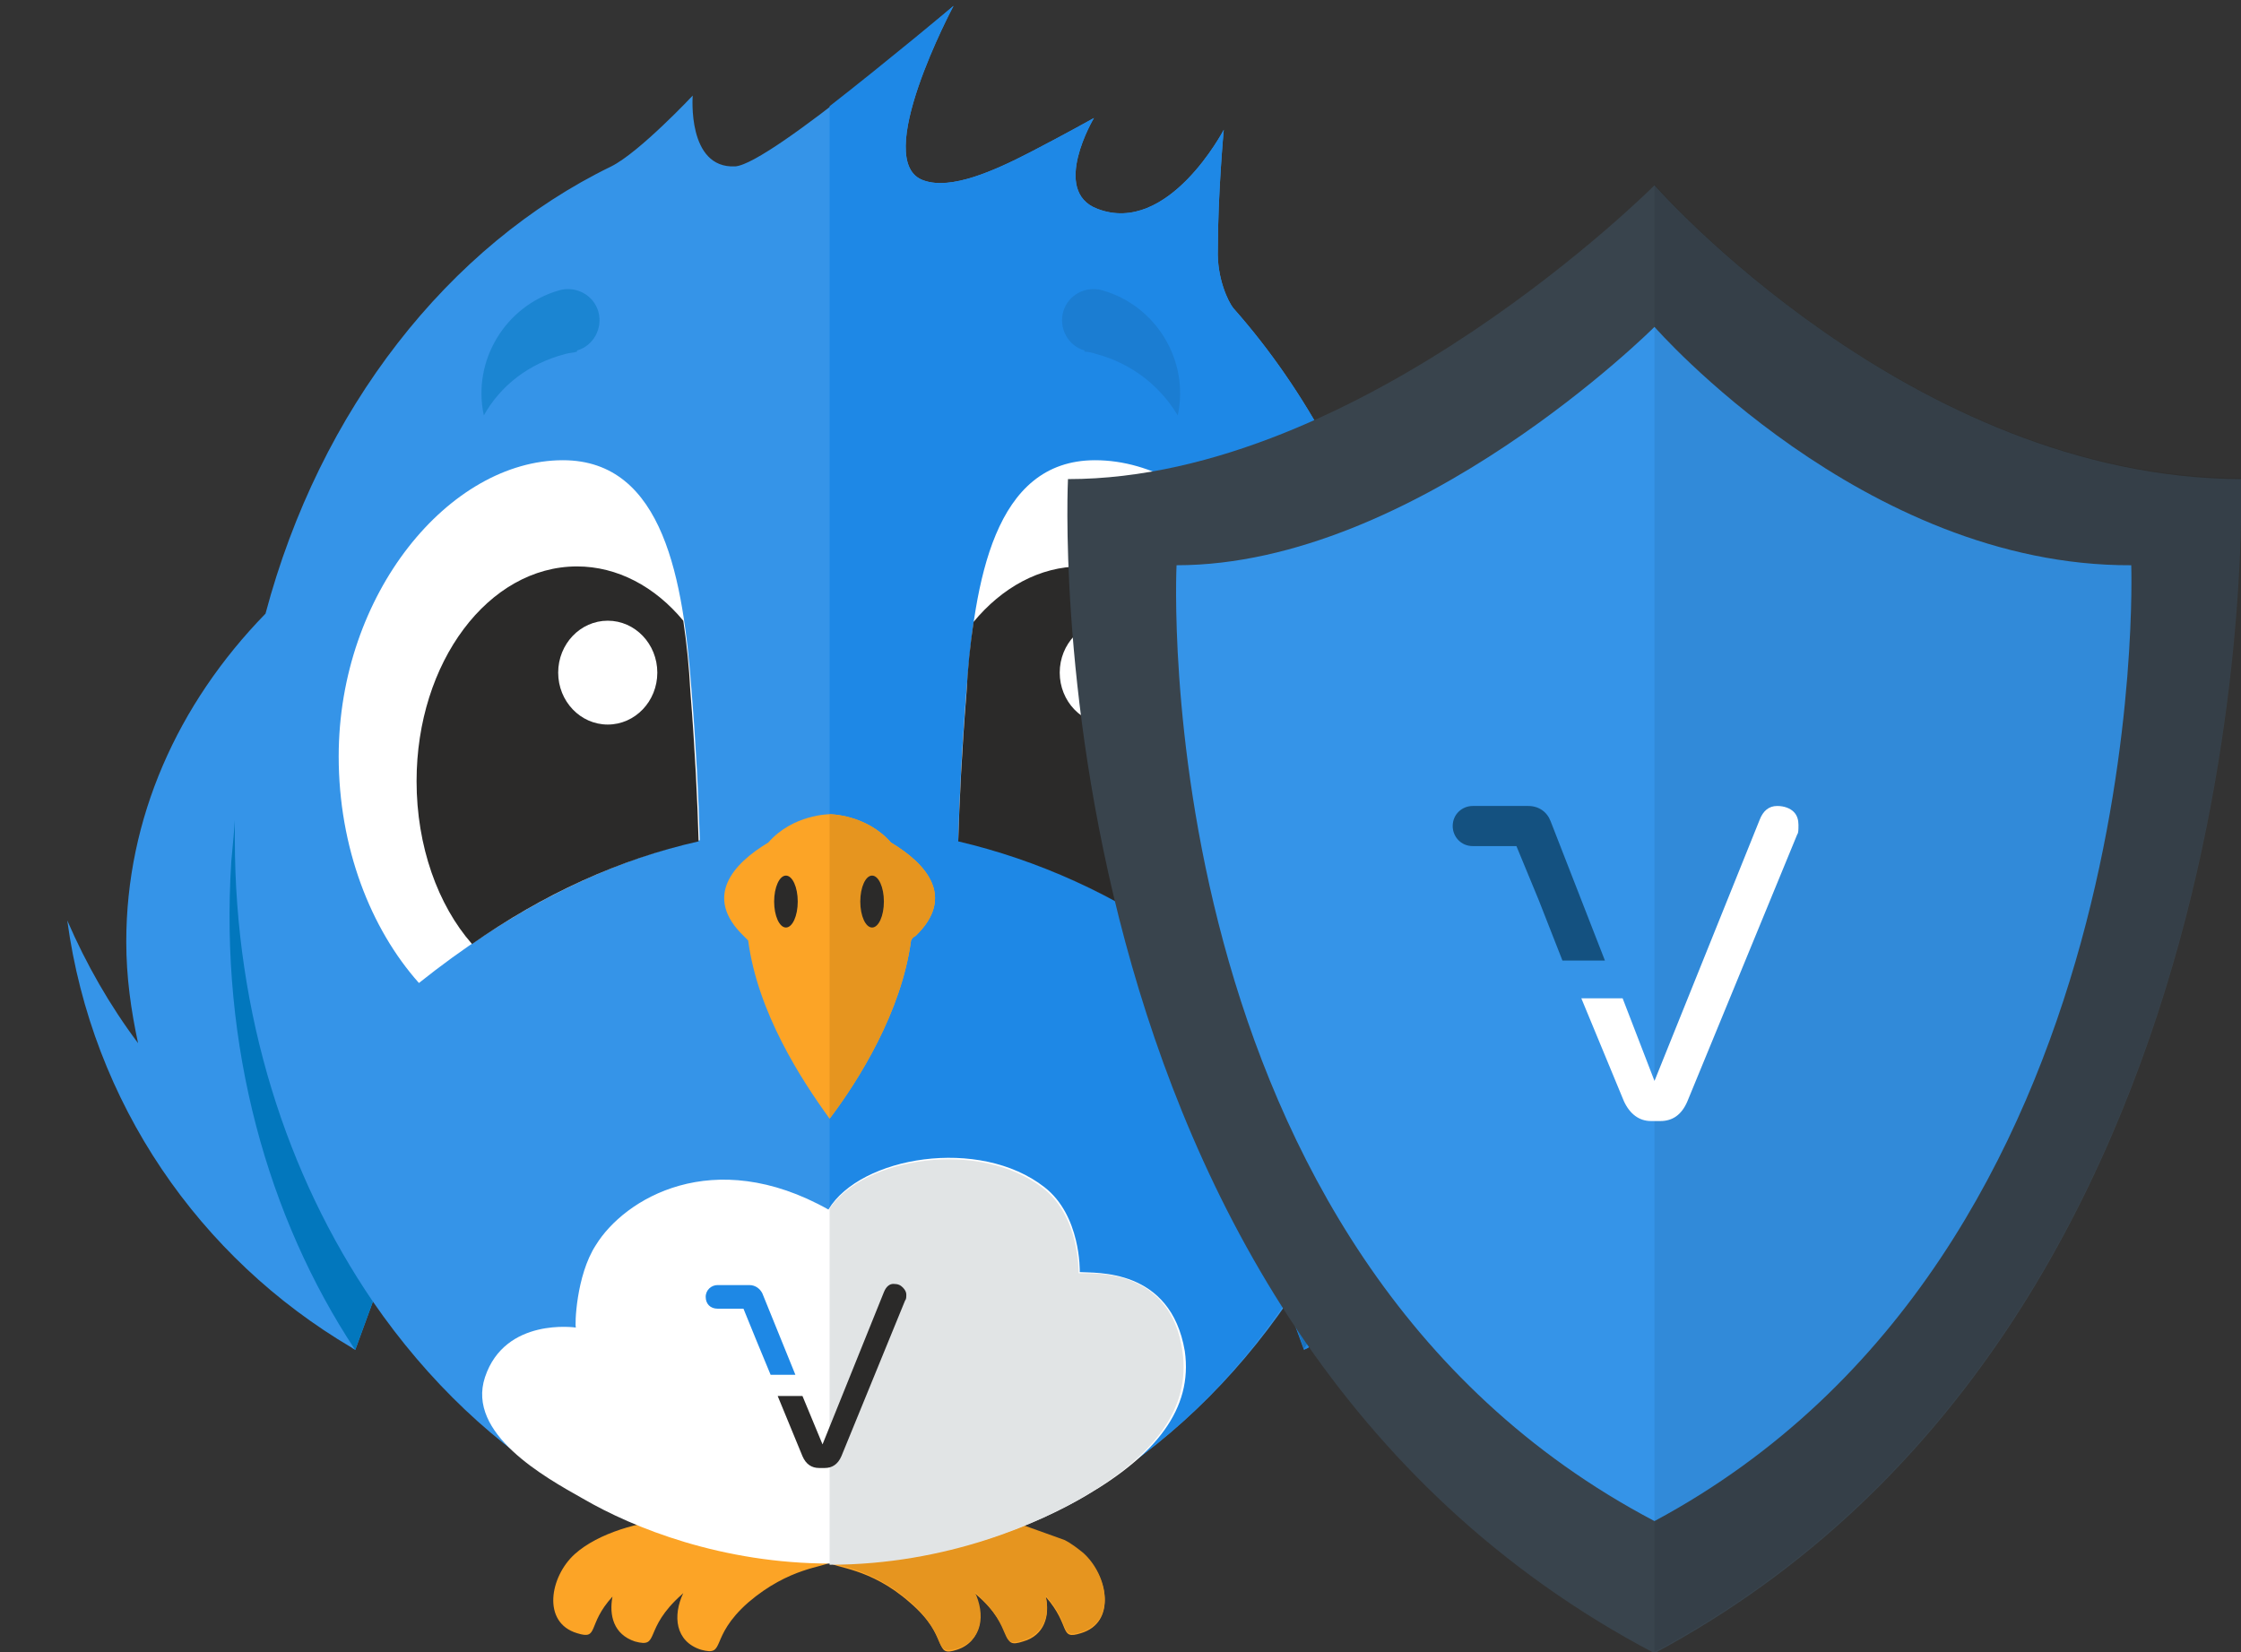 <?xml version="1.0" encoding="utf-8"?>
<!-- Generator: Adobe Illustrator 18.0.0, SVG Export Plug-In . SVG Version: 6.00 Build 0)  -->
<!DOCTYPE svg PUBLIC "-//W3C//DTD SVG 1.1//EN" "http://www.w3.org/Graphics/SVG/1.1/DTD/svg11.dtd">
<svg version="1.1" id="Layer_1" xmlns="http://www.w3.org/2000/svg" xmlns:xlink="http://www.w3.org/1999/xlink" x="0px" y="0px"
	 viewBox="0 0 189.9 140" enable-background="new 0 0 189.9 140" xml:space="preserve">
<rect x="0" y="0" width="189.9" height="140" fill="#333333" stroke="none"/>
<g id="Bird">
	<path fill="#FCA426" d="M70.3,132.4c-0.4,0.4-3.4,0.4-6.9,3.4c-3.4,3-1.8,4.6-4,4c-2.2-0.7-2.4-2.9-1.5-4.8l-0.1,0.1
		c-3.4,3-1.8,4.6-4,4c-1.8-0.6-2.2-2.2-1.9-3.8c-2.2,2.4-1.1,3.7-3,3.1c-3-0.9-2.3-4.8-0.2-6.7c2-1.8,5.6-2.8,8.2-2.9l0,0l0,0l0,0
		c3,1.5,7.8,2.4,13.3,2.4c5.5,0,10.3-1,13.3-2.4c0.9,0,1.8,0.2,2.8,0.4l3.9,1.4c0.6,0.3,1.1,0.7,1.6,1.1c2.1,1.9,2.8,5.8-0.2,6.7
		c-1.9,0.6-0.8-0.6-3-3.1c0.4,1.6-0.1,3.3-1.9,3.8c-2.1,0.7-0.5-1-4-4l-0.1-0.1c0.8,1.9,0.6,4.1-1.5,4.8c-2.1,0.7-0.5-1-4-4
		C73.7,132.8,70.7,132.9,70.3,132.4z"/>
	<path fill="#E6951F" d="M91.8,131.6c-0.5-0.4-1-0.8-1.6-1.1l-3.9-1.4c-1-0.2-1.9-0.4-2.8-0.4c-3,1.5-7.8,2.4-13.3,2.4l0,0v1.2l0,0
		c0.4,0.4,3.4,0.4,6.9,3.4c3.4,3,1.8,4.6,4,4c2.2-0.7,2.4-2.9,1.5-4.8l0.1,0.1c3.4,3.1,1.8,4.7,4,4c1.8-0.6,2.3-2.2,1.9-3.8
		c2.2,2.4,1.1,3.7,3,3.1C94.6,137.4,93.9,133.5,91.8,131.6z"/>
	<path fill="#3594E8" d="M128.8,88.7c0.7-2.9,1.1-5.8,1.1-8.8c0-10.4-4.3-20.1-11.7-27.9c-2.7-10-7.5-18.9-13.7-25.9
		c-0.4-0.5-1.4-2.5-1.3-5c0-4.7,0.5-10.1,0.5-10.1s-4.7,9-10.7,6.7c-4-1.5-0.3-7.7-0.3-7.7s-2.5,1.4-5.4,2.9c-3.1,1.6-6.7,3.2-9,2.4
		c-4.6-1.5,2.5-14.8,2.5-14.8S65.3,13.9,62.3,14.1c-4.1,0.2-3.6-6-3.6-6s-4.5,4.8-6.9,6c-13.8,6.7-24.7,20.6-29.3,37.9
		C15,59.7,10.7,69.4,10.7,79.8c0,3,0.4,5.8,1,8.6c-2.4-3.2-4.4-6.7-6-10.4c2.1,15.5,11.2,28.6,24.1,36.2c0.1,0.1,0.2,0.1,0.3,0.2
		l1.5-4.1c9.3,13.5,23.2,22.1,38.8,22.1c15.6,0,29.5-8.6,38.8-22.2l1.5,4.1c0,0,0,0,0,0c13-7.5,22.3-20.8,24.4-36.4
		C133.4,81.8,131.3,85.4,128.8,88.7z"/>
	<path fill="#1E88E6" d="M128.8,88.7c0.7-2.9,1.1-5.8,1.1-8.8c0-10.4-4.3-20.1-11.7-27.9c-2.7-10-7.5-18.9-13.7-25.9
		c-0.4-0.5-1.4-2.5-1.3-5c0-4.7,0.5-10.1,0.5-10.1s-4.7,9-10.7,6.7c-4-1.5-0.3-7.7-0.3-7.7s-2.5,1.4-5.4,2.9c-3.1,1.6-6.7,3.2-9,2.4
		c-4.6-1.5,2.5-14.8,2.5-14.8S75.3,5.1,70.3,9v123.5c15.6,0,29.5-8.6,38.7-22.2l1.5,4.1c0,0,0,0,0,0c13-7.5,22.3-20.8,24.4-36.4
		C133.4,81.8,131.3,85.4,128.8,88.7z"/>
	<path fill="#FFFFFF" d="M59.3,71.2c-0.1-3.5-0.3-7.7-0.7-12.7c-0.7-9.2-2.3-19.5-10.9-19.5c-9.6,0-19,11.3-19,25.1
		c0,7.7,2.7,14.6,6.8,19.2C42.9,77.4,50.8,73.2,59.3,71.2z"/>
	<path fill="#FFFFFF" d="M81.2,71.2c0.1-3.5,0.3-7.7,0.7-12.7c0.7-9.2,2.3-19.5,10.9-19.5c9.6,0,19,11.3,19,25.1
		c0,7.7-2.7,14.6-6.8,19.2C97.6,77.4,89.6,73.2,81.2,71.2z"/>
	<path fill="#2B2A29" d="M105.2,66.2c0-10.1-6.1-18.2-13.6-18.2c-3.5,0-6.7,1.8-9.1,4.7c-0.3,2-0.5,4-0.6,6c-0.4,5-0.6,9.2-0.7,12.6
		c6.8,1.6,13.2,4.5,19.3,8.8C103.4,76.7,105.2,71.7,105.2,66.2z"/>
	<path fill="#2B2A29" d="M35.3,66.2c0,5.5,1.8,10.5,4.7,13.8c6-4.2,12.5-7.2,19.2-8.7c-0.1-3.5-0.3-7.7-0.7-12.7c-0.1-2-0.3-4-0.6-6
		c-2.4-2.9-5.6-4.6-9-4.6C41.4,48,35.3,56.1,35.3,66.2z"/>
	<ellipse fill="#FFFFFF" cx="94" cy="57" rx="4.2" ry="4.4"/>
	<ellipse fill="#FFFFFF" cx="51.5" cy="57" rx="4.2" ry="4.4"/>
	<path fill="#FFFFFF" d="M91.5,107.8c0-0.1,0.1-4.8-3-7.2c-5.5-4.3-15.6-2.6-18.3,1.9c-9.8-5.5-17.3-0.9-19.7,3
		c-1.7,2.6-1.8,6.9-1.7,7c0,0-6-0.9-7.7,4.2c-1.6,4.8,5.1,8.5,8.3,10.3c4.3,2.5,11.8,5.5,21,5.5c10,0,18-3.6,21.7-5.8
		c5.8-3.4,9-7.3,8.3-12.2C99.2,107.4,92.8,107.9,91.5,107.8z M70.5,128L70.5,128L70.5,128L70.5,128L70.5,128z"/>
	<path fill="#E1E4E5" d="M100.2,114.5c-1-7-7.4-6.6-8.8-6.6c0-0.1,0.1-4.8-3-7.2c-5.4-4.2-15.2-2.6-18.1,1.7v30.2
		c10,0,17.9-3.6,21.6-5.8C97.8,123.3,100.9,119.4,100.2,114.5z M70.5,128L70.5,128L70.5,128L70.5,128L70.5,128z"/>
	<path fill="#FCA426" d="M75.5,71.4C73.4,69,70.3,69,70.3,69l0,0c0,0-3.1,0-5.2,2.4c-3,1.8-5.5,4.6-2.1,7.9c0.1,0.1,0.3,0.3,0.4,0.4
		c0.8,6.1,4.5,11.8,6.9,15.1l0,0c2.5-3.3,6.1-9.1,6.9-15.1c0.1-0.2,0.2-0.3,0.4-0.4C81,76,78.5,73.2,75.5,71.4z"/>
	<path fill="#E6951F" d="M75.5,71.4C73.4,69,70.3,69,70.3,69l0,0v25.8l0,0c2.5-3.3,6.1-9.1,6.9-15.1c0.1-0.2,0.2-0.3,0.4-0.4
		C81,76,78.5,73.2,75.5,71.4z"/>
	<ellipse fill="#2B2A29" cx="66.6" cy="76.4" rx="1" ry="2.2"/>
	<ellipse fill="#2B2A29" cx="73.9" cy="76.4" rx="1" ry="2.2"/>
	<path fill="#2B2A29" d="M69.7,122.4l5.2-12.9c0.2-0.5,0.5-0.7,0.8-0.7c0.4,0,0.6,0.1,0.8,0.3c0.2,0.2,0.3,0.4,0.3,0.6
		s0,0.4-0.1,0.5l-5.4,13.2c-0.3,0.7-0.8,1-1.4,1h-0.5c-0.6,0-1.1-0.3-1.4-1l-2.1-5.1h1.3h0.8L69.7,122.4z"/>
	<path fill="#1E88E5" d="M64.6,109.6L64.6,109.6c-0.2-0.4-0.6-0.7-1.1-0.7c0,0,0,0,0,0h0h-2.7l0,0h0c-0.5,0-1,0.4-1,1s0.4,1,1,1
		c0,0,0,0,0,0l2.2,0l1.1,2.7l1.2,2.9h2.1L64.6,109.6z"/>
	<path fill="#1972BF" d="M120.8,73c-0.1-1-0.3-3.3-0.3-3.5c0,0.5,0,1.1,0,1.6c0,14.9-4.2,28.5-11.5,39.1l1.5,4.1
		C117.9,103.2,121.8,88.7,120.8,73z"/>
	<path fill="#0277BD" d="M19.6,73c0.1-1,0.3-3.3,0.3-3.5c0,0.5,0,1.1,0,1.6c0,14.9,4.4,28.5,11.7,39.2l-1.5,4.1
		C22.7,103.2,18.6,88.7,19.6,73z"/>
	<path opacity="0.5" fill="#1972BF" d="M92.9,30c-0.3-0.1-0.7-0.2-1-0.2l0-0.1c-1.4-0.4-2.2-1.9-1.8-3.3s1.9-2.2,3.3-1.8
		c4.6,1.3,7.4,6,6.4,10.6C98.3,32.7,95.9,30.8,92.9,30z"/>
	<path opacity="0.5" fill="#0277BD" d="M41,35.2c-1-4.6,1.8-9.3,6.4-10.6c1.4-0.4,2.9,0.4,3.3,1.8c0.4,1.4-0.4,2.9-1.8,3.3l0,0.1
		c-0.3,0.1-0.7,0.1-1,0.2C44.8,30.8,42.4,32.7,41,35.2z"/>
</g>
<path fill="#39444D" d="M140.2,15.7c0,0-24.8,24.9-49.7,24.9c0,0-3.6,71.5,49.7,99.5c52.3-28,49.7-99.5,49.7-99.5c0,0,0,0,0,0
	C161.9,40.5,140.2,15.7,140.2,15.7L140.2,15.7z"/>
<path fill="#3594E8" d="M140.2,27.7c0,0-20.2,20.2-40.5,20.2c0,0-2.9,58.2,40.5,81c42.5-22.8,40.4-81,40.4-81c0,0,0,0,0,0
	C157.9,48,140.2,27.7,140.2,27.7L140.2,27.7z"/>
<path display="none" fill="#3FB29C" d="M180.6,49c-22.7,0-40.3-20.1-40.4-20.2v101.2c0,0,0,0,0.1,0C182.8,107.2,180.6,49,180.6,49
	C180.6,49,180.6,49,180.6,49z"/>
<path opacity="7.000000e-002" d="M189.9,40.5c-27.9,0-49.6-24.7-49.7-24.9V140C192.5,112,189.9,40.5,189.9,40.5
	C189.9,40.5,189.9,40.5,189.9,40.5z"/>
<path fill="#FFFFFF" d="M140.2,91.6l8.9-22.1c0.3-0.8,0.8-1.2,1.5-1.2c0.6,0,1.1,0.2,1.4,0.5c0.3,0.3,0.4,0.7,0.4,1.1
	c0,0.4,0,0.7-0.1,0.8L143,93.3c-0.5,1.2-1.3,1.7-2.3,1.7h-0.8c-1,0-1.8-0.6-2.3-1.7l-3.6-8.7h2.2h1.3L140.2,91.6z"/>
<path fill="#145180" d="M131.4,69.6L131.4,69.6c-0.3-0.8-1-1.3-1.9-1.3c0,0,0,0,0,0h0h-4.7l0,0h0c-0.9,0-1.7,0.7-1.7,1.7
	c0,0.9,0.7,1.7,1.7,1.7c0,0,0,0,0,0l3.7,0l1.9,4.6l2,5.1h3.6L131.4,69.6z"/>
</svg>
